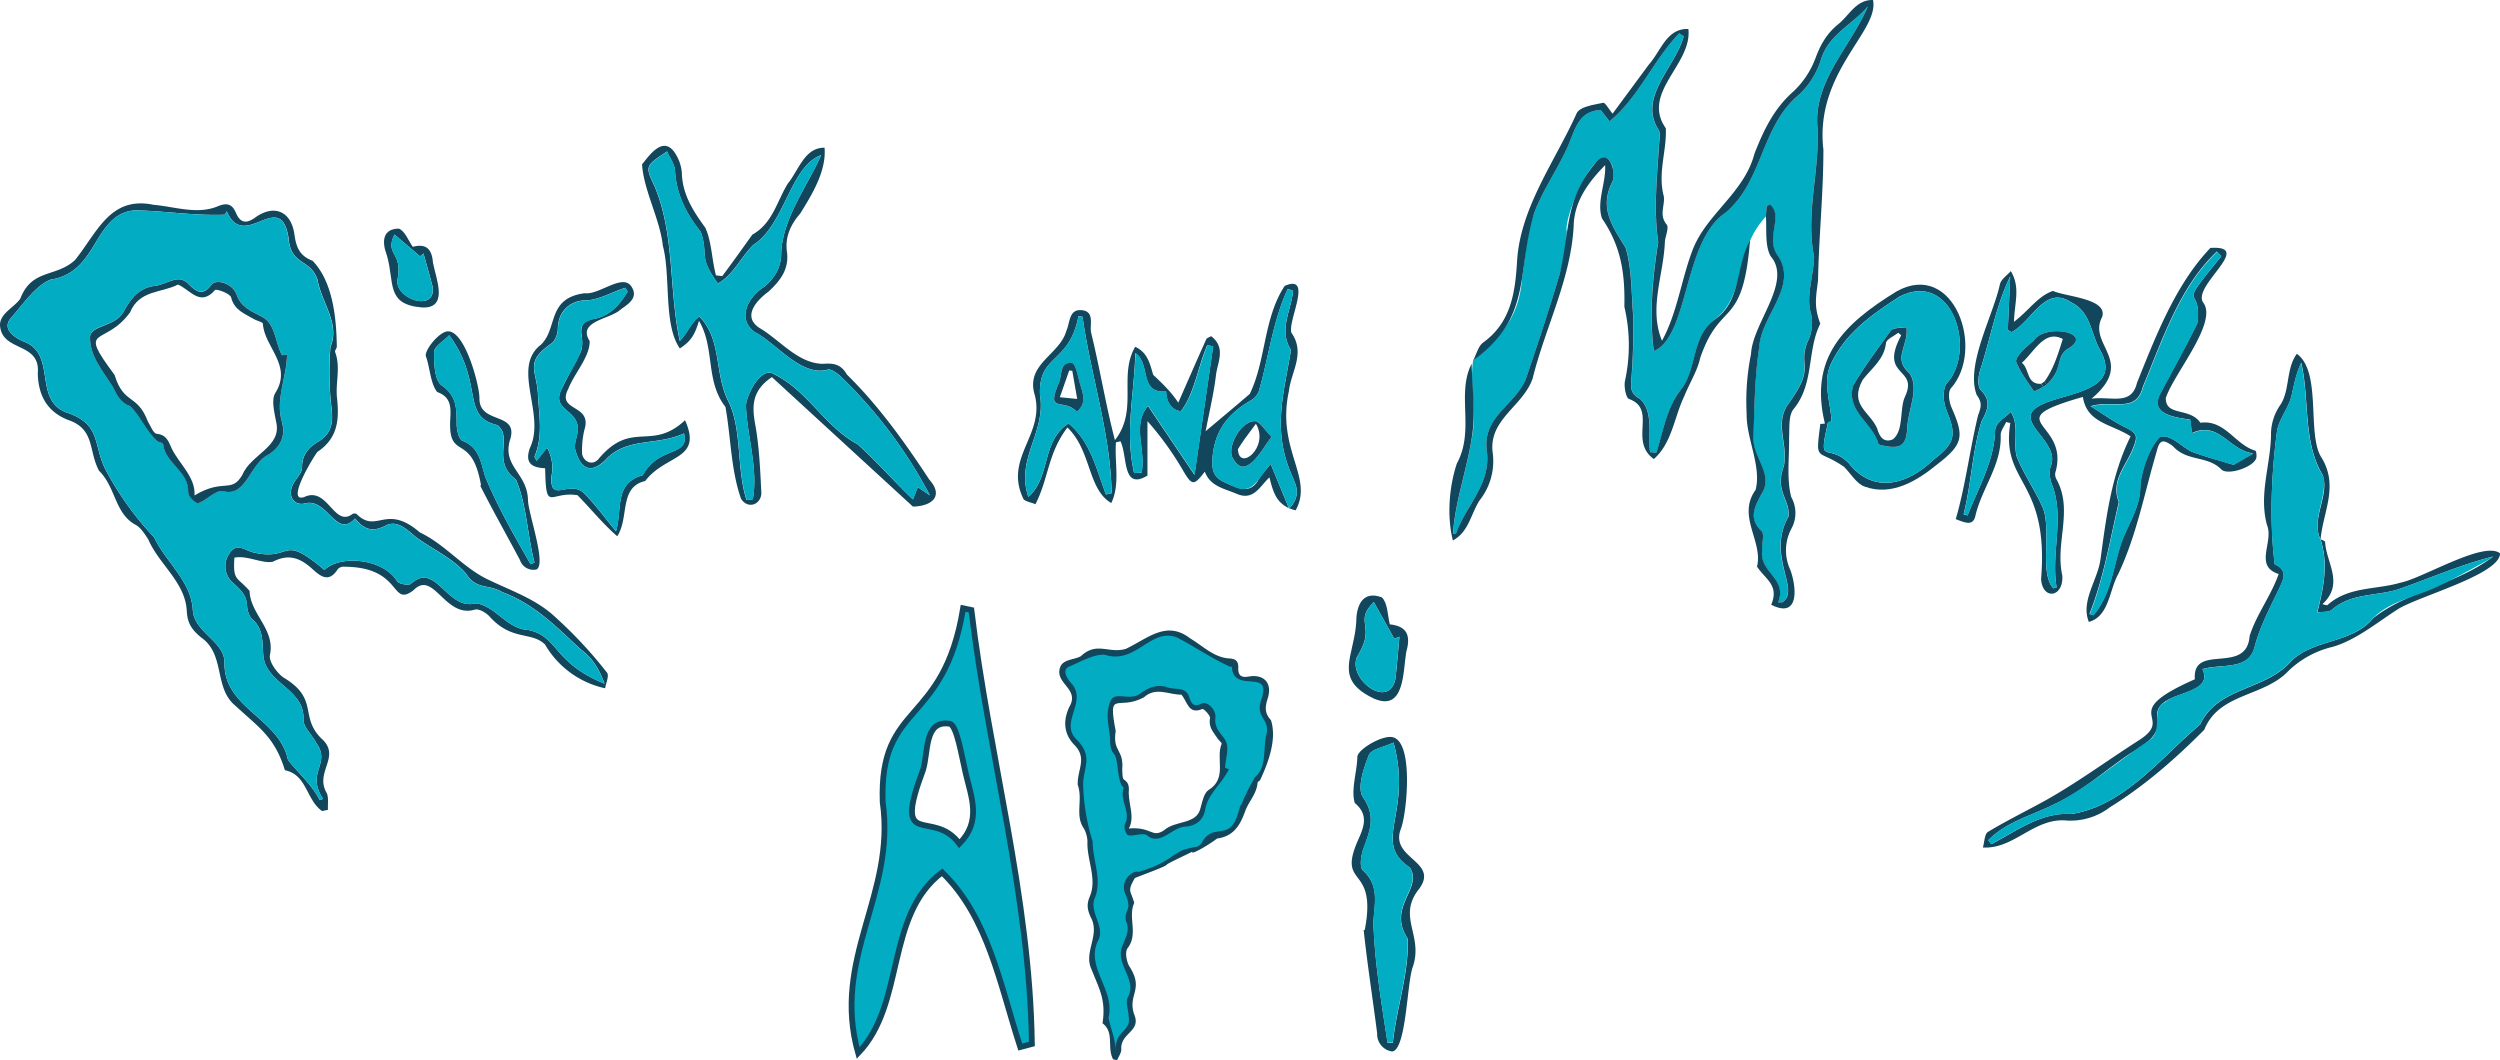 <svg id="Capa_1" data-name="Capa 1" xmlns="http://www.w3.org/2000/svg" viewBox="0 0 860.15 364.78"><defs><style>.cls-1,.cls-3,.cls-4{fill:#02adc4;}.cls-2{fill:#12465c;}.cls-3,.cls-4{stroke:#12465c;stroke-miterlimit:10;}.cls-3{stroke-width:0.75px;}.cls-4{stroke-width:2px;}</style></defs><path class="cls-1" d="M607.59,74.48c-11,11.7-6.54,26.78-17.62,35.51-7.86,5.48-6,16.56-11.34,23.72-5.24,6.54-6.22,14.34-8.7,22l-2.18-.17c-.68-5.78,1.25-14.16-3.52-18.35-3.53-1.88-3.14-4.21-2.86-7.46a211.8,211.8,0,0,0,.56-21.23c-.64-7.6-.39-16.16-2.63-23.36C555,78.25,550.24,71.76,554.59,63c.81-1.61.51-4,.18-5.89-4.48-11.66-17,17.55-15.69,22.52a54.8,54.8,0,0,1-2.39,14.54c-3.64,12.23-7.65,24.36-11.76,36.44-4.2,9.34-15.29,13-13.27,25.21,1.08,11.09-7.4,18.37-10.67,27.71,0,.11-.58.05-1.06.07.71-10.83,4.73-21.82,6.43-32.73,1.94-8.82-.83-18.21.48-26.9,9.56-8.16,15.95-15.11,16.79-28.07,1.22-7.48,1.53-15.31,4.09-22.32,3-8.35,8.53-15.78,12-24,2.39-5.64,3.78-11.41,11-11.74l3,3.86c10-8,15-20.95,24-30.24l1.55,1c-2.75,10.55-15.81,20.85-8.75,32,.94,1.25.36,3.74.25,5.64-.71,11.14-1.88,22.17-.26,33.17-2,12.25-3.11,25.19-1.53,37.52,12.14-5.08,10.12-38.1,24.68-47.62,12.93-10.92,12.12-29.6,25.16-40.48a27.43,27.43,0,0,0,7.6-11.84c2.57-9,11-12.33,16.26-18.7-5.89,14.05-19,25.83-17.31,42,.72,14.85-4.24,29.37-1.2,44.15-.09,6-2.62,12.85-1.31,18.66a14.37,14.37,0,0,1-1.07,10.85c-3.32,8.58,3,8-6.55,21.25-5,6.76.2,14.31-1.59,21.53-3.09,8.52,2.13,11.11,1.7,17.14-7.89,13.79,4.39,24.91-2.2,29.57h-1.42c3.28-8.4-6.45-10.08-5.49-17.87-.19-2.26.91-5.56-.22-6.63-4.7-4.43-2.21-8.51-.13-12.59,4.55-6.78-2.73-12.45-2.64-19.29.32-10.54.45-21.18,2-31.58.58-10.64,13.61-20.92,6.29-31.45-4.41-6.29,2.28-13.34-2.69-17.58l-1.14.81Z" transform="translate(0 0)"/><path class="cls-2" d="M110.82,279.06c-5.56-3.93-5.12-12.47-12.8-14.06-3.49-11.36-8.73-14.52-16.9-22.07-7.74-6.22-3.41-17.71-12-23.67-3-2.54-4.57-4.59-4.85-8.88-.4-10-9.5-16.06-13.27-24.82-1.22-1.84-2.53-4-4.35-5-7.2-3.88-6.77-12.9-12.6-18.62-3.68-7-1.33-14.38-10.72-17.49-7.28-2.91-10.15-8.58-10.33-16,1-11-12.53-7.17-13-16.67,0-4,5.13-6.17,7-9.06,4-10.35,12.25-7.17,18.82-13.26,7.75-9.64,12.06-22.09,27-19,7.24.63,15,3.43,22,.56,3.08-1.31,5-1,6.36,2.21s3.32,4,6.57,1.65c6.51-4.72,12.43-2.26,13.55,5.76.6,4.33,1.73,7.38,6.24,9.07,7,7.21,8.22,19.72,8.35,29.54,0,.61-.78,1.38-.6,1.84,2,5.24.1,10.64.66,15.72.85,7.82.2,14-6.72,18.66-1.25,1.47-11.09,17.63-4.6,15.56,8.11-3.91,10.26,10.59,16.65,5.81a1.47,1.47,0,0,1,1.41,0c7,7,10-3.8,21.77,6.35,8.92,4.22,15,12.37,24,16.47,7.87,3.76,16.35,6.67,22.77,12.82a148.33,148.33,0,0,1,17.65,19c.76,1.09-.4,3.52-.68,5.33a31.66,31.66,0,0,1-20.69-15.08c-4.79-4.62-11.47-1-19.3-9.86-1.22-1.17-3.34-2.43-4.76-2.15-10.39,3.23-14.23-13.83-21.17-6.64-8.06,6.1-3.62-8-23.78-8.09a2.78,2.78,0,0,0-2.27.81c-3.08,4.9-6,2.47-8.85-.12-4-3.62-8-5.28-13.47-2.42-3.51.81-9-2.31-13.26-1.38-.54,8.13.89,6.43,5.23,11.45.2,8,8.86,13.13,7,22-.47,2.24,2.33,6.15,4.67,7.79,12.32,7.35,5.36,13.32,13,20.94,7.08,6.22-2.5,11.53,1.9,18.85.67,1.69.29,3.8.38,5.72ZM78,72.64c-.2.41-.4.82-.61,1.23-10.29.44-20.6-1.3-30.81-1.5C39,72.78,35.64,79,32.14,84.74S24.85,95.06,17.44,96.2c-5.25,2-9.91,9-13.8,13.37-3,3.64,1.26,6.47,4.14,7.8,12.45,4.23,2.85,21,16.13,24.9,10.72,4.08,8.18,10.6,12.24,19A106.88,106.88,0,0,0,53,184.85c4.12,8.6,12.68,15,13.33,24.91.36,7.73,10.57,10.7,10.91,17.87-.56,16.1,18.76,19.2,21.84,33.8,3.41,4.47,8.35,8.59,10.91,13.87l1.16-.44c-6.06-9.16,2.92-12-2.34-19.25-1.42-2.74-4.4-5.34-4.41-8,.56-10.46-12.64-12.24-13.76-21.73-.48-4.86.2-9.62-4.19-13.14-3.17-4.81,1-6-6.34-12.22a7.63,7.63,0,0,1-1.19-10.08c2.53-4,5.48-.95,8.38-.34,13.49,3.12,9.1-6.89,24.31,6,5.94-5.6,20.64-3.54,25,3.87.63,1,4.1,1.56,4.78.87,8.64-7.87,12.31,9.36,22.3,6.74,6.61.72,10.75,8.89,18.09,9.17C192.28,219,190.19,228,208,235.23c-2-5.42-4.3-9-8.29-11.89-8.17-7.63-16-15.6-26.77-19.56-5.07-3-8.92-.69-12.61-6.45-4.63-5.35-11.52-8.35-17.16-12.5-3.16-2.6-6.47-6.07-10.48-4-4.52,2.37-7.42,1.38-10.53-2.43-6.72,7.25-9.45-7.61-17.59-5.11-3.92.65-5.64-3.25-3.63-6.86,1-1.87,3-3.74,3-5.58-.08-4.37,2.34-7,5.44-8.82,5.73-3.34,5.17-8.3,4.47-13.53a111,111,0,0,1-.15-19.12c3.4-8-3.08-15.25-4.43-23.11-2.59-7.56-9.25-4.64-10-14.55C96.35,64.5,84,86.89,78,72.64Z" transform="translate(0 0)"/><path class="cls-2" d="M607.59,74.48l.18-3.41,1.14-.81c5,4.15-1.7,11.38,2.69,17.58,7.32,10.53-5.71,20.82-6.29,31.45-1.58,10.4-1.71,21-2,31.58-.09,6.83,7.19,12.51,2.64,19.29-2.08,4.08-4.57,8.16.13,12.59,1.13,1.07,0,4.37.22,6.63-1,7.78,8.77,9.47,5.49,17.87h1.42c6.54-4.29-5.63-16.07,2.2-29.57.43-6.07-4.79-8.57-1.7-17.14,1.79-7.22-3.37-14.76,1.59-21.53,9.61-13.27,3.22-12.64,6.55-21.25a14.42,14.42,0,0,0,1-10.78c-1.31-5.8,1.22-12.66,1.31-18.66-3-14.78,1.92-29.3,1.2-44.15-1.64-16.18,11.42-28,17.31-42-5.29,6.37-13.69,9.66-16.26,18.7a27.43,27.43,0,0,1-7.6,11.84c-13,10.89-12.19,29.56-25.12,40.48-14.61,9.61-12.5,42.48-24.68,47.62-1.58-12.33-.44-25.27,1.53-37.52-1.62-11-.45-22,.26-33.17.11-1.9.69-4.39-.25-5.64-7-11.19,6-21.46,8.75-32l-1.55-1c-9,9.29-14,22.21-24,30.24l-3-3.86c-7.27.33-8.66,6.1-11,11.74-3.49,8.24-9,15.67-12,24-6.07,20.77-.58,35.7-20.88,50.39,1.12-2.09,1.72-4.9,3.45-6.15,9.66-7,11-17.36,11.64-27.89,1.09-18.6,13.12-34.46,20.57-51.09,1.25-2.22,5.85-2.79,9-3.49.74-.17,2.05,2.26,3.3,3.74,4-5.42,8.24-11.15,12.47-16.89,4.19-4.7,6.14-12.55,13.61-12.24,1.37,12.21-16.37,21.86-7.77,34.16.39,7.54-2.84,15.34-.71,23.31.54,3.13-1.76,6.47,1,9.8.86,1-.36,3.78-.6,5.75-.39,11.56-5.65,23-1,34.24,5.27-9.68,6.57-20.78,10.44-31,4.7-12.6,17.85-19.77,21.39-33.43,3.15-8,6.63-15.35,13.27-21.24a30.21,30.21,0,0,0,7.76-11.71c1.71-4.56,3.83-8.29,7.58-11.36,4-3.16,6.3-8.65,12.16-8.5,2.24,10.81-20.19,24.87-17.07,51.51,0,15-1.57,30-1.85,45-.76,6.17-1.42,8.82.77,14.88-4.64,9.24-2,20.66-9.17,29.34-1.81,2.21-1.37,6.43-1.56,9.75.14,6.61-.93,14.29.76,20.56a11.21,11.21,0,0,1,0,10.94,15.84,15.84,0,0,0-.37,14c2.16,5.71,3.38,17.13-6.54,12.09,2.8-6.7-1.82-8.59-4.88-13.1,2.14-8.81-7-17.35-.49-26.42,2.11-8.1-3.25-17.76-3.08-26.16a82.38,82.38,0,0,1,1.51-20.61C603,111.06,616.77,97,609.24,88.2,607.17,84.64,607.87,78.73,607.59,74.48Z" transform="translate(0 0)"/><path class="cls-2" d="M690.23,145.21c-.66,1.51-1.92,3-1.87,4.51.33,10.32-6.54,18.32-8.72,27.82-.84,3.63-3.66,2.23-6.74,1.08,3.43-11.88,4.8-23.87,7.67-35.71.95-2.64,1.61-4.2-.45-7-4-10.24,5.73-27.4,8-38.26.56-1.69,2.45-2.94,3.73-4.39,3.32,5.75,1.34,10.3,1.07,17.47,5.47-4.2,8.18-8.81,13.42-10.64,4.26,2,19.06,2.6,16.91,9-5.11,9.69,11.85,15-3.63,28.07,7-.87,13.73,2.52,15.64-5.47,6.49-16.11,13.25-33.81,25.25-46.39,15.31-1-6.4,13-2.48,18.79,5.22,6.77-10.29,24.7-12.86,32.87-.09,6.4,8.24,3.09,11.9,8.5,8.42-1.22,12,7.64,18.89,9.58.34.1.57,1.87.3,2.67-1,3-9.54,5.91-11.91,3.89-4.76-5-11.82-2.61-16.75-8.12-3.55-2.57-4.61-2.13-5.61,2-4.18,14.13-6.8,28.54-13.17,42-3.13,5.59-3.13,14.59-10.13,16.5-2.88-7.15,3-14.3,4-21.49,2-14.59,3.69-28.93,10.37-42.36-6.63-4.33-15-4.49-16.43-13.56-30.35,8.67-4.1,8.1-9.49,26.09a3.47,3.47,0,0,0,.48,2.37c5.76,10.61-.61,21.72,1.94,33,.48,7.63-6.86,8.53-7.3,1.17,2.79-34.58-14-32.53-10.59-53.66Zm16.25,57.21,1.11-.32c-2-11.84,2.79-24-1.54-35.27a10.47,10.47,0,0,1-.59-6.23c4.13-9-14.82-16-2.77-21.52,8.42-4,27.5-4.61,20-18.38-3.45-6-3.18-13.35-10.19-16.73-9-6-13.5,6.86-20.44,10.33l-1.26-.82c.26-5.75.52-11.51.82-18.35-5,10.33-6.86,21.73-10.46,32.66-.56,2-.79,5.3.36,6.45,3.85,3.82,2.2,7,.25,10.74-3.21,10.26-3.52,21.49-6.18,32l1.38.37c3.63-9.43,9.21-18.76,9.46-29.33.32-2.89,3.58-4.35,5.4-6.33,3,4.73.78,10.55,2,15.31,2.4,6,6.14,11.36,8.81,17.22,3.49,7.41-1.18,22.84,3.84,28.2ZM764.24,88.21l-1.5-1.7C749.87,98.73,744,116.86,737.29,133c-2.41,9.39-10,4.37-18,6.75,4.29,2.66,7.75,5.2,11.55,7.08,4.68,2.31,4.82,3.09,2.81,7.91-2.39,5.72-7.5,10.86-4.66,18-3,12.79-5.17,26.08-10.09,38.49l1.3.44c5.76-6.71,6.73-15.47,9.16-23.51,2.17-7.16,7.22-13.23,7-21.37.59-5.18,3-12.76,6.79-16.55,3.75-.93,7.76,3.72,11,5.17,4.39,1.68,9,2.87,14.28,4.5L775.2,156c-8.37-1.06-11.68-11.32-21.06-7-.26-2-.45-3.31-.62-4.63-5-.75-13.72-1.72-10.5-8.6,4.36-8.14,8.84-16.23,12.94-24.51C757.91,97,748,108,764.24,88.21Z" transform="translate(0 0)"/><path class="cls-2" d="M798.38,185.49c.56.33,1.58.63,1.6,1,.34,7.1,6.74,14.34-.94,21.39.92.18,1.55.48,1.74.31,7.19-6.47,16.68-5.22,25.06-7.7,7.52-1.41,28.77-14.54,34.31-10.11.11,7.32-28.59,14.9-35.32,19.34-7,4.49-14.13,10.44-22.15,12.81a32.8,32.8,0,0,0-15.36,8.35c-8.41,8.93-23.88,7.53-28.91,20.2C748.53,261,738,270.28,726,277.7a22.33,22.33,0,0,1-14.77,4.63c-11.34-1.17-18.19,9.91-29,9.26.56-1.84.54-4.64,1.75-5.37,6.63-4,13.61-7.38,20.37-11.15,10.9-6.17,21-13.63,31.55-20.36,13-8.29-8-9,19.26-21C754.21,221,773,232.46,774,218.85c2.3-7.4,7.32-13.72,10-21.36-8.62-2.75-1.63-10.92-4-16.79-3-10.78,1.45-21.21,1.37-32a17.9,17.9,0,0,1,3.23-9.44c3.29-4.92,1.89-12.47,5.65-17.53,8.53,6.09,3.53,27.15,8.23,35.29,6.43,10,.77,19-.07,28.62-3.46-7.15,3.24-15.15.71-22.23-6.91-11.67-4.38-25.79-7.35-38.62-1.9,4.08-2.55,8-3.46,11.9-1.13,3.88-4.07,7.48-4.84,11.43-2,14.94-2.68,31.27-.82,46,4.64,2.15,3,5.23,1.56,8.31-3.18,6.64-6.73,13.29-8.56,20.44-2.25,7.92-11.38,5.38-17.88,7.35,4.77,10.19-18.25,6.74-15.34,17.47.66,6.05-5.76,9.23-10.21,12-8.32,5.69-15.9,12.63-25.11,16.87-7.82,4-16.73,6.07-23,12.52l1,1.35c8.93-4.59,16.93-11,27.63-10.38,18.19-2.81,31-19.64,44.23-30.77,6.21-13.21,22.51-11.49,31.52-22,7.76-7.46,20.92-5.9,28-14.58,12-9.4,28.92-11.74,41.33-21.23-11.24,2.8-21.83,7.54-32.73,11.31-7.56,2.38-16.16,1.22-22.79,7-1.09,1-3.3.63-5,.89C799.48,202.17,801.19,194.06,798.38,185.49Z" transform="translate(0 0)"/><path class="cls-2" d="M405.4,138.54c3.13-7.12,6.33-14.47,9.61-21.79.22-.48,1-.69,1.7-1.09,5.21,4,2.18,9,1.66,13.4-.77,6.46-2.33,12.83-3.56,19.3,5.29-4.45,10.27-8.61,15.19-12.83,5.61-11.55,4.69-26.06,12-37.15,10-4.38.84,12.4,2.35,16.14,4.88,7-.14,13.39-.88,20-4.41,20.2,8.68,29.74,2.3,41.07-6.16-1.55-7.56-5.39-9-11.34-3.26,3-5.43,8.18-11.24,5.67-4.19-1.81-9.08-2.49-11-7.64-3.81,5-4.43,4.78-7.48-.38a106.2,106.2,0,0,0-12.26-17v18.73c-8.82,5.3-6.74-6.74-9.29-11.8l-1.55.37c-.52,7,1.51,14.43-1.61,20.88-8.2-4.78-6.71-17.91-15.09-26-6.84,9.09-6.39,17.42-11,26.41-1.46-.66-3.91-1-4.21-2-6.79-14.33,8.14-22.21,3.73-36.48-2.36-10,8.86-13.06,11.12-21.19,1.3-2.81.82-7.58,5.36-7.09s2.55,5.09,3.18,7.81c3,12.19,5,24.75,8.17,36.88a18.69,18.69,0,0,0,2.36-3.84c4.29-9.39-.55-19.53,4.63-28.27,4.21,2,5,5.61,6.17,9.64C399.88,131.92,402.92,134.76,405.4,138.54Zm39.51-38.47-1.83-.67c-5.14,11-6.53,23.33-9.89,35a6.19,6.19,0,0,1-2.73,3.33c-8.19,4.68-13,11-13.34,21-.21,5.48,2.64,6.54,6.1,8.05,3.64,1.6,7.25,2.88,9.85-1.84.94-1.71,2.39-3.14,4.11-5.34l6.34,15.4c4.5-4.74,2.23-8.31,1-11.37-6.94-15.69-2.81-28-.34-43.24-4.34-6.7,0-13.39.73-20.3ZM372.46,109l-1.39-.25c-3.2,16.69-13.83,12.91-13.26,27.11,2.2,12.94-8.46,21.85-4,35.11,7.82-6.91,4.41-19.23,13.84-25.29,7.59,6.28,9.49,15.59,12.88,24.45l1.94-.44C382.09,149,375.32,129.4,372.46,109Zm17.75,53.77,2.53-.1c1.64-7.92-3.47-16.32,2.23-23l16,23.71c2.17-15,4.29-29.58,6.41-44.21l-2-.41c-3.17,7.09-4.44,16.83-9.13,22.76-3.51-.56-4.88-3.29-5.06-6.79-9.5.68-5.15-9.58-10.58-13.25-.36,14.46-3.64,27.13-.4,41.31Z" transform="translate(0 0)"/><path class="cls-2" d="M248.49,95c3.51-4.65,7-9.61,10.37-14.28,7-3.89,8.44-11.52,12.21-17.58,3.75-4.56,5.72-12.41,12.63-12.32.67,8-4.26,16-8.34,22.61-3.38,3.86-5.29,8.16-4.61,13.15.84,6.14-2.38,10.07-6.37,13.79-4.13,3-9.06,8.51-3.13,12.43,7.08,4.13,13.2,12.22,21.83,12.38,3.57-.26,6.22,0,8.31,3.69,10.91,10.72,19.89,23.26,28.34,36.14,5,5.58,1.11,9.12-5.63,9.29l-48.52-44.55c-7,4.7-6.87,10.06-5.72,16.41,1.4,7.75,1.7,15.73,2.1,23.63-.3,4-4.73,5.42-7,1.82-3.53-10-3.47-21.17-5.37-31.61-7-8.95-3.52-20.24-9.11-29.61-1.41,4.8-2.74,7-6.57,9.5-5.75-8.19-3.06-25-5.86-35.34-1-9.2-6.6-19.08-7.15-28,2.59-3.2,7.1-9.73,11.09-4.26a14.54,14.54,0,0,1,2.6,7c.14,7.55,3.88,13.29,8.09,19.07,2.2,4.8,2.23,11.14,3.66,16.38Zm8.43,77,2.08-.22c1.93-10.26-1.95-21.57-2.36-32.15.06-3.36,5.19-14.08,9.85-10.8,11.64,5.87,17.22,17.9,28.52,24,6.59,5.91,12.61,12.84,19.1,19,.5-1.27,1-2.56,1.67-4.22l4.16,2.82a160.19,160.19,0,0,0-30.79-41c-1.21-1.11-3.33-2.63-4.42-2.24-9.06,2.48-17.54-9.07-25.17-13-6.3-4.74-1.92-12.31,3.54-15.63,3.63-3.2,5.8-6.73,5.68-12,.82-12,8.94-22.43,13.75-33.19C271.9,57.17,270,77.27,259.3,84.17,255,88.25,252.49,94.41,247,97.56c-7-9.75-3.06-9.33-5.9-17.79-5-6.2-8.4-12.86-8.86-21-.13-2.23-1.76-4.39-2.74-6.67-7.67,5.09-7.56,5-4.19,12.23,6.88,16.62,4.77,35.52,8.57,53,2.87-3.08,3.59-5.89,6.7-8.45,8,8.05,5,19.86,10.27,29.71,4.48,9.84,2.54,22.8,6,33.46Z" transform="translate(0 0)"/><path class="cls-2" d="M506.34,125.13c.18,8.55,1.47,17.25,0,25.73-1.7,10.9-5.72,21.9-6.43,32.73a3.45,3.45,0,0,0,1.06-.07c3.27-9.34,11.75-16.62,10.67-27.71-2-12.3,9.06-15.84,13.27-25.21,4.11-12.08,8.12-24.21,11.76-36.44,3.59-15.32,1.56-25.83,12.88-38.78,4.57-4.31,6.7,4.56,5,7.61-4.35,8.78.45,15.27,4.71,22.16,2.24,7.21,2,15.76,2.63,23.36a211.8,211.8,0,0,1-.56,21.23c-.28,3.25-.67,5.58,2.86,7.46,4.78,4.2,2.83,12.55,3.52,18.35l2.18.17c2.48-7.67,3.45-15.47,8.7-22,5.31-7.16,3.48-18.24,11.34-23.72,9.29-6.41,7.12-18.24,12.19-27.31C599.62,113.6,592,102.75,585,123.07c-1,4.56-3.7,8.74-5.47,13.16-3.51,7.24-4.23,16.2-10.51,21.71-8.73-6.25,1.27-17.11-8.56-20.67-1-.32-1.79-4.23-1.37-6.22a57.41,57.41,0,0,0-.21-25.49c.24-11.54-1.09-20.72-7.7-30.42-1.94-5.75,1.44-12.2,1.08-18.31-5.85,5.91-10.64,12.57-10.82,20.83-.93,18.28-9.75,34.92-14.12,52.56-3.41,9.83-15.59,14.17-13.67,26.1a21.74,21.74,0,0,1-4.61,15.87c-3,4.7-3.68,10.8-9.16,13.77-2.13-8.37-1.25-18.76,1.38-26.52C507.5,148,501,135.49,506.34,125.13Z" transform="translate(0 0)"/><path class="cls-2" d="M235.69,144.58c6.18,13.79-6.7,11.62-13.7,20.92-9.08,2.08-5.42,12.56-9.62,19-5-4.31-9.08-9.46-13.68-14.12-9.61-1.5-10.8,6.38-11.13-9.28-5.17-.22-6.88-2.19-5.26-6.92,5.64-11.66-6.58-27.61,3.83-35.6,5.87-5.66,1.94-15.93,15-17.7,5,.73,13.21-7.08,16.19-2.18,2.44,3.82-1.31,6-3.86,7.84-3.38,3.25-15,3.92-10.58,10.78.15,5.4-5.4,11.32-7.36,16.48-4.19,8,8.47,5.06,5.53,14.15a30.2,30.2,0,0,0-.76,8.32c.6,2.75,3.81,4.18,5.9,1.33C217.54,144.42,224.14,155.4,235.69,144.58Zm-19.76-44.24L215.18,99c-4.23,1.33-8.64,3.93-13,4.33-6-.19-10.18,3.76-10.27,9.81,0,1.74-.9,4.19-2.21,5.06-9.68,6.64-4.74,9.3-4.61,18.24.48,6.89,1.64,13.81-1.15,20.53-.13.3.34.85.67,1.61,1.09-1.37,2-2.55,3.6-4.54a14.06,14.06,0,0,1,1.5,9.84c-.59,9.87,6.57.48,11.62,6.24,3.66,3.69,6.74,8,10.6,12.67,2.26-7.64-.74-16.56,9.21-19.29,5.35-10.12,16.26-6.29,14.2-14.38-9.73,4.44-19.81,1.13-27.2,9.28-5.44,5.22-8.66,2.12-10.25-3.75-.5-2.26,1-4.9.9-7.33-.16-6.52-9.36-6.32-5.47-13.6,1.79-3.92,4.07-7.62,5.92-11.53,3.39-5.42-3.23-11.12,5.71-12.59,5.38-1.25,8.39-5.07,11-9.29Z" transform="translate(0 0)"/><path class="cls-2" d="M627.88,145.75c-5.57-22.68,6.57-34.37,24.65-45.49,19.74-11,30.74,20,18.61,33.44-1,1.35-.55,4.58.29,6.48,4.44,10,4.08,12.63-4.79,19.5-7,5.75-15.77,11.11-25,7.77-2.84-.92-4.82-4.48-7.2-6.85-9.31-6.45-9.87-1.07-8.15-14.73Zm2.31-.7-1.23.16c-3.6,15.64-.32,6.88,7,14,8.55,11,20.43,7.54,29.36-1.11,7.46-5.62,7.87-8.58,4.35-17-1.11-2.66-1.44-7.21.09-9.12,10.51-11.6,1.86-39.24-16.24-29.91-9.51,6.13-18.6,12.52-23.57,23.11C627,131.36,629.85,138.53,630.19,145.05Z" transform="translate(0 0)"/><path class="cls-2" d="M165.5,167c-3.18-18.52-11.22-8.14-10.61-22.34.24-4.15.56-8-4.48-9.78-2.36-3-2.49-8.57-3.88-12.29-.53-1.87,3.63-7.26,6.59-8.38,6.32-2.5,11.86,18.07,11.84,22.8-.13,9,13.1,4.68,10.7,13.75-3.27,9.77,5.79,11.72,6,21.31.11,4.74,6.5,22.24,2.89,23.87a4.86,4.86,0,0,1-5.64-3.23c-4.53-8.55-9.33-17-13.69-25.62Zm-10.94-51.64c-2,2.07-5.14,3.85-5.18,5.69-.08,4,.13,9.83,2.58,11.54,5.4,3.75,5.09,8.26,5.17,13.42,0,2,.73,5.15,2,5.64,5.92,2.32,6.31,7.64,7.85,12.45,4.28,10.4,10,20.25,15.55,30l1.38-.54c-2.44-9.12-2.68-20.21-6.43-28.62-8.53-6.23-.85-14.56-6.35-18.67-12.75-3-4.44-14.27-16.57-30.94Z" transform="translate(0 0)"/><path class="cls-2" d="M142,84.91c4.89-1.28,6.63,1,7,5.62,1,5.33,5.52,15.74-3.82,15.25-12.66-1-9.29-8.78-12.13-18.12-1.78-4.64-1.32-9,4.22-9C139.35,79.57,140.45,82.63,142,84.91Zm3.72,2.29-1.18,1-8.84-7.52c-3.37,7.16,2.81,5.84,1.15,15.08-1.74,7,13.39,12.06,12,2.85-1-3.82-2.08-7.63-3.15-11.41Z" transform="translate(0 0)"/><path class="cls-1" d="M78,72.64c6,14.26,18.36-8.15,21.2,9.08.83,10,7.43,7,10,14.55,1.35,7.86,7.83,15.07,4.43,23.11a111.34,111.34,0,0,0,.18,19.15c.7,5.23,1.26,10.19-4.47,13.53-3.1,1.81-5.52,4.45-5.44,8.82,0,1.84-2,3.71-3,5.58-2,3.61-.29,7.51,3.63,6.86,8.15-2.49,10.86,12.35,17.59,5.11,3.11,3.81,6,4.8,10.53,2.43,4-2.1,7.32,1.37,10.48,4,5.64,4.12,12.51,7.16,17.18,12.5,3.71,5.76,7.53,3.46,12.61,6.45,10.81,4,18.61,11.94,26.77,19.56,4,2.9,6.3,6.47,8.29,11.89-17.73-7.26-15.7-16.26-26.19-18.51-7.34-.28-11.48-8.45-18.09-9.16-10,2.61-13.64-14.62-22.3-6.75-.68.69-4.15.11-4.78-.87-4.36-7.39-19.07-9.48-25-3.87-15.24-12.94-10.79-2.92-24.31-6-2.9-.61-5.85-3.63-8.38.34a7.63,7.63,0,0,0,1.19,10.08c7.42,6.32,3.15,7.34,6.34,12.22,4.39,3.52,3.71,8.28,4.19,13.14,1.13,9.49,14.31,11.26,13.76,21.73,0,2.66,3,5.26,4.41,8,5.27,7.32-3.73,10,2.34,19.25l-1.16.44c-2.56-5.29-7.5-9.39-10.91-13.87-3.07-14.6-22.4-17.7-21.84-33.8-.35-7.19-10.55-10.14-10.91-17.87-.66-9.92-9.21-16.31-13.33-24.9a107.46,107.46,0,0,1-16.83-23.59c-4.08-8.38-1.46-14.82-12.24-19-13.28-3.93-3.67-20.66-16.13-24.9-2.87-1.32-7.18-4.18-4.14-7.8,3.87-4.42,8.55-11.37,13.8-13.37,7.41-1.14,11.3-5.86,14.7-11.46,3.5-5.76,6.82-12,14.42-12.37,10.21.2,20.52,1.94,30.81,1.5Q77.68,73.26,78,72.64ZM98.76,122l-1.75.17c-2.34-4.38-2.21-11-7.1-13.35-3.48-1.82-7-3.12-8.54-7.6-1.26-3.65-6.93-5.47-8.6-3.26-2.94,3.9-5.28,2.3-7.68,0-3.53-4.12-7.34-.22-11.44.32-5.17.59-8.09,3.67-10.59,8C40.34,112.72,31.17,111.4,31,116c-.11,6.61,4.51,11.76,7.82,17,1.43,2.87,2.48,5.4,6,6.71,3.25,2.9,5.61,8.84,9.32,12,.48.53,2,.64,2,1,.62,6.67,8.89,9.32,8.63,16.57,0,1.3,1.79,3.28,3.19,3.81,2.15-.17,6.33-4.8,8.86-4.15,8,2.29,9.29-9.81,15.63-12.59,4.34-2.84,5.75-6.45,4.65-11C94.58,137.51,98.69,130,98.76,122Z" transform="translate(0 0)"/><path class="cls-1" d="M706.48,202.42c-5-5.28-.36-20.85-3.81-28.22-2.67-5.86-6.41-11.26-8.81-17.22-1.21-4.75,1-10.58-2-15.31-1.81,2-5.08,3.44-5.4,6.33-.26,10.59-5.83,19.89-9.46,29.33l-1.38-.37c2.66-10.49,3-21.72,6.18-32,2-3.77,3.6-6.92-.25-10.74-1.15-1.15-.92-4.42-.36-6.45,3.61-10.93,5.43-22.32,10.46-32.66-.3,6.84-.56,12.6-.82,18.35l1.26.82C699,110.8,703.57,98,712.53,104c7,3.39,6.74,10.72,10.19,16.74,7.45,13.77-11.62,14.42-20,18.37-12,5.5,6.9,12.49,2.77,21.52a10.47,10.47,0,0,0,.59,6.23c4.33,11.22-.43,23.44,1.54,35.27ZM703,133.08c7.25-4.82,3.69-10.76,9.21-13.54,7.84-5.3-9-8.22-12.47-2.31-2,1.53-6.23,5.19-6.08,7.17,1.44,3.67,3.91,7,6.17,10.27A24.07,24.07,0,0,0,703,133.08Z" transform="translate(0 0)"/><path class="cls-1" d="M764.24,88.21C748,108,757.93,97,756.07,111.33c-4.1,8.28-8.58,16.37-12.94,24.51-3.22,6.88,5.53,7.85,10.5,8.6.17,1.32.36,2.68.62,4.63,9.38-4.34,12.69,5.92,21.06,7L768.54,160c-5.31-1.63-9.89-2.82-14.28-4.5-3.26-1.45-7.29-6.11-11-5.17-3.78,3.79-6.2,11.37-6.79,16.55.17,8.14-4.88,14.21-7,21.37-2.43,8-3.4,16.8-9.16,23.51l-1.3-.44c4.92-12.41,7-25.7,10.08-38.49-2.83-7.17,2.28-12.31,4.67-18,2-4.82,1.87-5.6-2.81-7.91-3.8-1.88-7.26-4.42-11.55-7.08,8-2.39,15.54,2.65,18-6.75,6.65-16.16,12.58-34.29,25.45-46.51Z" transform="translate(0 0)"/><path class="cls-1" d="M857.29,192c-5.83,3.12-11.55,6.49-17.54,9.29-7.66,3.94-17,5.12-23.32,11.41-7,8.68-20.21,7.12-28,14.58-9,10.47-25.3,8.75-31.52,22-13.2,11.13-26,28-44.23,30.77-10.7-.58-18.71,5.79-27.63,10.38l-1-1.35c6.28-6.45,15.19-8.54,23-12.52,11.73-5.93,21.92-14.92,32.8-22.14,4.56-3.56-.07-10.52,5.08-12.84,4-3.63,16.65-4,12.78-11.34,6.49-1.94,15.63.55,17.88-7.35,1.83-7.15,5.38-13.8,8.56-20.44,1.42-3.08,3.08-6.16-1.56-8.31-1.86-14.73-1.13-31,.82-46,.77-4,3.71-7.55,4.84-11.43.91-3.88,1.56-7.82,3.46-11.9,3,12.83.44,27,7.34,38.62.83,1.09.71,3.18.48,4.72-.53,5.89-3.73,11.74-1.18,17.51v-.11c2.81,8.57,1.1,16.68-1.14,25.14,1.69-.26,3.9.06,5-.89,6.63-5.77,15.23-4.61,22.79-7,10.67-3.7,21-8.29,32-11.14Z" transform="translate(0 0)"/><path class="cls-1" d="M857,191.61l.71-.17-.46.53Z" transform="translate(0 0)"/><path class="cls-1" d="M444.91,100.07c-.76,6.91-5.07,13.6-.74,20.3-2.47,15.26-6.59,27.59.35,43.24,1.23,3.06,3.5,6.63-1,11.37l-6.34-15.36c-4.74,5.56-6.27,11.48-14,7.18-3.46-1.51-6.31-2.57-6.1-8.05.38-10.09,5.15-16.36,13.34-21a6.19,6.19,0,0,0,2.73-3.33c3.36-11.65,4.75-23.94,9.89-35Zm-7.46,50.21c-2.46-2.45-4-5.36-5.68-5.4-4.37-.11-9.12,7.67-8,12C428.21,166.22,433.77,155.27,437.45,150.28Z" transform="translate(0 0)"/><path class="cls-1" d="M372.46,109c2.86,20.4,9.63,39.94,10,60.69l-1.94.44c-3.39-8.86-5.29-18.17-12.88-24.45-9.44,6.07-6,18.37-13.84,25.29-4.42-13.27,6.24-22.16,4-35.11-.59-14.16,10.08-10.48,13.26-27.11Zm-2,32.68c3.69-3.13,2-6.53,1.07-9.74-.7-2.52-1.49-6.89-2.68-7-4.22-.54-3.47,4-4.38,6.46-5,11.45,1.58,5.24,6,10.3Z" transform="translate(0 0)"/><path class="cls-1" d="M390.21,162.77c-3.24-14.18,0-26.85.48-41.32,5.43,3.67,1.08,13.93,10.58,13.25.18,3.5,1.55,6.23,5.06,6.78,4.69-5.92,6-15.65,9.13-22.75l2,.41c-2.12,14.63-4.24,29.26-6.41,44.21l-16-23.71c-5.7,6.71-.59,15.12-2.23,23Z" transform="translate(0 0)"/><path class="cls-1" d="M256.92,172.05c-3.5-10.66-1.56-23.63-6-33.46-5.3-9.85-2.33-21.66-10.28-29.71-3.11,2.56-3.82,5.37-6.7,8.45-3.8-17.43-1.69-36.33-8.57-53-3.37-7.2-3.48-7.14,4.19-12.23,1,2.28,2.61,4.44,2.74,6.67.46,8.14,3.9,14.8,8.86,21,2.84,8.42-1.12,8.06,5.9,17.79,5.46-3.15,8-9.31,12.27-13.39,10.71-6.93,12.57-27,23.23-30.82-4.81,10.75-12.93,21.21-13.75,33.19.12,5.32-2.05,8.85-5.68,12-5.45,3.32-9.86,10.88-3.54,15.62,7.63,4,16.11,15.54,25.17,13.06,1.09-.39,3.21,1.13,4.42,2.24a160,160,0,0,1,30.79,41l-4.16-2.82c-.65,1.66-1.17,3-1.67,4.22-6.49-6.21-12.51-13.14-19.1-19.05-11.3-6.12-16.89-18.16-28.52-24-4.66-3.29-9.79,7.44-9.85,10.8.41,10.58,4.3,21.89,2.36,32.15Z" transform="translate(0 0)"/><path class="cls-1" d="M216,100.34c-2.6,4.22-5.61,8-11,9.29-5.06,1.19-5.88,2.86-4.55,7.59,0,5.88-5.09,11.1-7.08,16.54-3.89,7.27,5.31,7.06,5.47,13.59.13,2.43-1.4,5.07-.9,7.33,1.59,5.84,4.8,9,10.25,3.75,7.39-8.15,17.47-4.84,27.2-9.28,2.08,8.07-8.83,4.25-14.2,14.38-10,2.73-6.94,11.65-9.21,19.29-3.86-4.71-6.94-9-10.6-12.67-5-5.77-12.21,3.64-11.62-6.24a14.06,14.06,0,0,0-1.5-9.84c-1.57,2-2.51,3.17-3.6,4.54-.33-.76-.8-1.31-.67-1.61,2.79-6.72,1.63-13.64,1.15-20.53-.13-8.94-5.06-11.6,4.61-18.24,1.31-.87,2.18-3.32,2.21-5.06.09-6,4.31-10,10.27-9.82,4.34-.39,8.75-3,13-4.32Z" transform="translate(0 0)"/><path class="cls-1" d="M630.19,145.05c-.35-6.52-3.24-13.7-.21-19.88,5-10.59,14.06-17,23.58-23.1,18.09-9.34,26.74,18.3,16.23,29.9-1.53,1.91-1.2,6.46-.09,9.12,3.52,8.44,3.11,11.4-4.35,17-8.93,8.63-20.81,12.12-29.36,1.11-7.36-7.1-10.64,1.56-7-14Zm17.86,8.3c6.18,1.29,7.86-.37,8.21-6.28.13-5.78,4.22-13.31.88-18.55-6.29-5.37-.27-9.46-1.16-16-1.84.36-4.54.06-5.39,1.18-4.48,6.17-9.25,12.47-13,19-2.4,9,6.88,12.82,8.75,19.94C646.41,153.13,647.77,153.26,648.05,153.35Z" transform="translate(0 0)"/><path class="cls-1" d="M154.56,115.31c12.12,16.62,3.82,28,16.54,30.95,5.49,4.06-2.16,12.49,6.35,18.67,3.75,8.41,4,19.49,6.43,28.62l-1.38.54c-5.51-9.79-11.27-19.65-15.55-30-1.54-4.82-1.93-10.14-7.85-12.46-1.24-.49-1.93-3.68-2-5.64-.08-5.16.23-9.67-5.17-13.42-2.45-1.71-2.66-7.58-2.58-11.54C149.42,119.16,152.57,117.38,154.56,115.31Z" transform="translate(0 0)"/><path class="cls-1" d="M145.69,87.2c1.05,3.8,2.14,7.59,3.13,11.41,1.36,9.21-13.78,4.19-12-2.85,1.67-9.2-4.52-7.92-1.15-15.08l8.88,7.52Z" transform="translate(0 0)"/><path class="cls-2" d="M98.76,122c-.1,8-4.18,15.52-1.69,23.4,1.1,4.56-.31,8.17-4.65,11-6.34,2.79-7.6,14.86-15.63,12.59-2.53-.66-6.71,4-8.86,4.15-1.4-.53-3.24-2.51-3.19-3.81.26-7.25-8-9.9-8.63-16.57,0-.4-1.51-.51-2-1-3.71-3.14-6.08-9.08-9.32-12-3.51-1.31-4.56-3.84-6-6.71-3.29-5.28-7.93-10.43-7.81-17,.12-4.5,9.45-3.32,12.07-9.74,2.5-4.36,5.42-7.44,10.59-8,4.1-.53,7.9-4.45,11.44-.32,2.4,2.35,4.74,4,7.68,0,1.67-2.21,7.34-.39,8.6,3.26,1.54,4.48,5.06,5.78,8.54,7.6,4.9,2.3,4.75,9,7.1,13.35ZM66.93,170.45c10-6,12.64-.57,16.41-7,3-7.24,13.73-9.68,11.68-18.25-.6-3.3-1.77-7.61-.29-10,6-9.57-3.83-15.78-4.28-23.83,0-.56-2-.94-3-1.53-3.17-1.91-6.82-3-7.94-7.54-.32-1.3-5-3-5.53-2.51-5.09,5.85-8.4,0-12.73-1.89-5.6,2.92-13.32,1.83-16.49,9.56-8.85,12.2-18.5,3.92-5.33,21.54,3.14,10.37,7.74,6.27,11.47,16.06.93,1.5,1.85,4.07,3,4.18,3.48.36,4.11,2.73,5.23,5.18,2.65,5.33,8.16,9.74,7.8,16Z" transform="translate(0 0)"/><path class="cls-2" d="M703,133.09a25.3,25.3,0,0,1-3.17,1.58c-2.26-3.31-4.73-6.6-6.17-10.27-.15-2,4.1-5.63,6.08-7.17,3.5-5.91,20.31-3,12.47,2.31-5.41,2.86-2,7.43-8.08,12.76l-.73-1c3.23-4.47,4.64-9.36,6.33-14.67-6.2-3.32-9.64,4.16-14.09,8.22,2.67,2,1.51,7.5,6.65,7.2Z" transform="translate(0 0)"/><path class="cls-2" d="M704.15,132.3l-1.13.78c-.24-.35-.47-.71-.71-1.07l1.11-.75Z" transform="translate(0 0)"/><path class="cls-2" d="M437.45,150.28c-3.69,5-9.24,15.94-13.66,6.61-1.14-4.34,3.61-12.12,8-12C433.41,144.92,435,147.83,437.45,150.28Zm-5.34-4.48c-2.58,3.55-4.57,6-6.19,8.74C426.24,162.49,436.89,153.82,432.11,145.8Z" transform="translate(0 0)"/><path class="cls-2" d="M370.48,141.68c-4.43-5.06-11,1.14-6-10.32.91-2.48.16-7,4.38-6.46,1.19.15,2,4.52,2.68,7C372.45,135.15,374.17,138.55,370.48,141.68Zm.14-4.42c-.62-3.57-1.16-6.63-1.69-9.68l-1.06-.11-3.22,9.2Z" transform="translate(0 0)"/><path class="cls-2" d="M648.05,153.35c-.28-.09-1.64-.22-1.75-.66-1.87-7.12-11.15-11-8.75-19.94,3.79-6.53,8.56-12.83,13-19,.85-1.12,3.55-.82,5.39-1.18.89,6.49-5.13,10.57,1.16,16,3.34,5.25-.75,12.76-.88,18.55C655.91,153,654.23,154.64,648.05,153.35Zm6.08-38-1-.87c-1.48,1.17-4.09,2.22-4.23,3.53-.62,5.68-4.92,8.66-8,12.64-4.79,8.6,2.33,10.9,4.92,16.67.87,3.2,2.45,5.1,5.43,3.85,3.87-3,2.25-10.55,4.16-14.65C660.32,126.14,646.25,130.09,654.13,115.35Z" transform="translate(0 0)"/><path class="cls-2" d="M384.43,151.24" transform="translate(0 0)"/><path class="cls-2" d="M384,150.25" transform="translate(0 0)"/><path class="cls-2" d="M391.93,169" transform="translate(0 0)"/><path class="cls-2" d="M389.77,300.81a5.19,5.19,0,0,0-2.26,6.52c2.65,6-.27,5.47.24,9.36,1.64,3.46-.19,6.17-1.34,9.28-2.14,6.14,5.41,11.15,2,17.39-.79,1.63.26,4.1.32,6.2,1,6-5.28,5.07-4.3,12.47l-.84-.07c0-4-1.79-8-2.55-11.73,2.46-9.85-8.44-17.49-3.31-27.17,1.92-4.48-3.44-9.34-1.36-14.18,2.55-6.26-.79-12.71-.75-19.2a72.84,72.84,0,0,1-3.29-19.43c0-6.32,3.5-9.55-1.85-15.24-7-6.35,3.9-13.73-2.46-20-1.37-1.67-3.15-4.67-.22-6,3.69-1.54,8.61-4.42,12.42-4.08,10.54,3.52,15.61-9.59,24.9-5.91,6.19,3.15,12,7.28,18.4,10.08l.75-.58c-.56,10.51,13.65.48,10.27,11.86-2.47,6.29,2.47,6.49,1.81,11.88-1.51,5.22.31,11.55-4.17,15.46a75.35,75.35,0,0,0-5.57,11.77c-1,3.47-2.23,5.12-3.57,6-2.06,1.29-3.16.28-6.73,2a13.22,13.22,0,0,0-4.39,3.2c-.82,1-.82,1.27-1.51,2.09-.85,1,.58.63,3.69-1.21a47.79,47.79,0,0,0,4.65-3.06c5.62-.8,7.86-4.38,9.66-9.41,1.17-3.27,4-6,4.27-9.81,0-.34.75-.57.92-1,2.83-6,5.79-14.08,3.67-20.55-2.26-2.38-2-4.58-1.12-7.41,1.7-5.24-1.19-8.5-6.58-7.55-2.69.48-3.63-.57-3.53-3s-1-3.14-3.23-3.25c-5.16-.34-9.05-4.34-13.3-6.88-8.21-6.35-14.55,0-22.15,3.59-5.84,1.76-10-2.64-15.46,2.51-2,1.21-5.77,1-7,3.46-2.56,5.94,6.85,7.6,3,14-2.12,4.63-2,9,1.55,12.89,4.82,4.7,1.18,8.51,1.35,13.89,1.87,5.23-1.08,10.62,2.17,15.14a10.12,10.12,0,0,1,1.18,4.34c-.29,6.47,3.47,12.9.74,19.13-1.1,2.7-.73,4.43.33,6.87,3.51,6.22-2.55,12,.33,18.06,2.76,7,5,10.54,3.78,18.53,4.22,3.26,1.42,8.35,3.65,12.41l1.36.31c.51-1.21,1.37-2.38,1.46-3.61-.51-5.79,6.93-6.19,4.45-12.1-2.43-6.94,3.6-8.52-1.75-16.69-.94-1.7-1.49-4.92-.54-6.15,3.8-4.9,0-10.62,2.28-15.57-1.16-4.36-2.54-3.75.21-8.56,4.38-1.78,10.4-3.85,11-4.61s12.66-6,12.45-6.6c-.33-1-14.29,4.43-15,5.24S391.27,299.83,389.77,300.81Z" transform="translate(0 0)"/><path class="cls-2" d="M403.42,294.84" transform="translate(0 0)"/><path class="cls-2" d="M415.69,296" transform="translate(0 0)"/><path class="cls-2" d="M469.55,320c4.41-22.81-9.42-14.32-2.51-30.47,2.09-4.69,4.14-9-.91-13.26-1.42-4.5.85-11,.87-15.9.21-2.4,7.37-6.81,11.29-6.82,8.39-.13,5.82,26.07,3.73,31.54-4.07,10.32,13.11,11.12,6.37,20.57-8,9.86,1.59,16.07-2.38,27.24-1.94,5.54-2.19,28.57-7.07,28.87a6,6,0,0,1-5.11-6.2c-1.51-11.87-3.38-23.7-4.65-35.59Zm9.9-64.49c-3.21,1.52-7.63,2.2-8.48,4.31-1.82,4.55-4.14,11.44-2,14.48,4.61,6.69,2.28,11.77.12,17.77-.82,2.28-1.4,6.28-.18,7.38,5.82,5.27,4,11.6,3.63,17.83.41,13.88,2.78,27.79,4.87,41.52h1.83c1.16-11.62,5.73-24.55,5.06-35.9-7.14-10.93,5.38-17.21.81-24.37-13.42-9,1.1-18.53-5.66-43.06Z" transform="translate(0 0)"/><path class="cls-2" d="M478.17,214.81c6.22.66,7.22,4.12,5.65,9.56-1.11,6.62-.49,20.6-11.07,16-14.19-6.72-6.91-14.2-6.12-26.25,0-6.13,2.39-11,8.82-8.59C477.45,207.49,477.39,211.51,478.17,214.81Zm3.32,4.28-1.81.63-7-12.57c-7,6.81.71,8-5.25,17.94-5.08,7.38,10.23,19.8,12.68,8.55C480.69,228.8,481,224,481.49,219.09Z" transform="translate(0 0)"/><path class="cls-3" d="M434.5,240.35c3.38-11.37-10.81-1.37-10.27-11.86l-.75.58c-6.42-2.8-12.21-6.93-18.4-10.08-9.27-3.68-14.38,9.43-24.9,5.91-3.8-.33-8.73,2.53-12.42,4.08-2.93,1.31-1.14,4.34.22,6,6.36,6.3-4.49,13.68,2.46,20,5.36,5.74,1.85,8.9,1.85,15.24a72.84,72.84,0,0,0,3.29,19.43c0,6.49,3.3,12.94.75,19.2-2.08,4.84,3.28,9.68,1.36,14.18-5.13,9.68,5.77,17.33,3.31,27.17.76,3.76,2.56,7.73,2.55,11.73l.84.07c-1-7.43,5.34-6.42,4.3-12.47-.06-2.1-1.11-4.57-.32-6.2,3.45-6.24-4.09-11.24-2-17.39,1.15-3.11,3-5.82,1.34-9.28-.5-3.93,2.41-3.29-.24-9.36a5.19,5.19,0,0,1,2.26-6.52,2.46,2.46,0,0,1,2.27-.4,3.69,3.69,0,0,1,1-.43c.57-.14,1.14-.32,1.7-.5a12.43,12.43,0,0,1,1.58-.58,39.89,39.89,0,0,0,6.5-3.42,26.64,26.64,0,0,1,4.2-2.59,35.21,35.21,0,0,1,4.53-1.11,3.82,3.82,0,0,1,.57-.11,3.87,3.87,0,0,0,1.7-1.48c3.81-7.21,9.55.41,12.71-10.73a74.09,74.09,0,0,1,5.58-11.77c4.47-3.91,2.65-10.24,4.16-15.46C437,246.81,432,246.71,434.5,240.35Zm-20.23,38.32c-.68,3.12-2.62,4.91-6.11,5.36-4.71-.19-9.08,6.84-13.31,3.05-1.35-1.15-5.29.44-6.66-.1-.7-.73-1.23-2.49-.81-3.28,2.31-4.35-2-8.43-.35-12.7.09-.25-.78-.76-.91-1.23-1.34-3-1-7.35-2.15-10.09-1.75-1.85-1.64-3.71-1.67-5.89-.45-4.21-1.75-8.74.29-12.75,1.46-2.73,6.68.8,10.28-2.37,2.82-1.92,5.52-2.94,8.86-1.77,2.67.89,6.16-.36,7.1,3.21.77,2.15,1.72,3.83,4.68,2.32,1.68-.86,4.61,1.94,4.29,4.55-.38,3.2,1.38,5,3,7.18,2.31,2.87.24,6.91.37,10.28l1.13.42C419.82,269.75,415.09,273.11,414.27,278.67Z" transform="translate(0 0)"/><path class="cls-4" d="M334.21,209.89c6,50.18,20.11,98.25,20.82,149.29l-4,1.07c-7.07-21.78-11-44.67-26.89-60.12-19.7,14.92-12.55,45.18-28.88,62.19-9.24-32.64,13-54.5,8.44-86.36-1.24-34.82,21-25.77,27.67-66.67Zm-4.13,80.38c7.7-7.69,4.1-16.06,2.24-23.95-1.46-6.18-3.12-16.94-5.59-17.31-8.82-1.33-7.25,9.78-9.16,15.89C307,293.1,320.83,277.82,330.08,290.27Z" transform="translate(0 0)"/><path class="cls-1" d="M479.45,255.45c6.76,24.51-7.8,34,5.61,43,4.57,7.09-8,13.51-.81,24.37.67,11.36-3.9,24.27-5.06,35.9h-1.83c-2.09-13.73-4.46-27.64-4.87-41.52.33-6.23,2.19-12.56-3.63-17.83-1.22-1.1-.64-5.1.18-7.38,2.16-6,4.49-11.08-.12-17.77-2.09-3,.23-9.93,2-14.48C471.82,257.65,476.24,257,479.45,255.45Z" transform="translate(0 0)"/><path class="cls-1" d="M481.49,219.09c-.46,4.85-.85,9.71-1.37,14.55-2.45,11.25-17.76-1.17-12.68-8.55,6-9.9-1.76-11.13,5.25-17.94l7,12.57Z" transform="translate(0 0)"/><path class="cls-2" d="M422.27,264.86c-2.45,4.89-7.18,8.25-8,13.81-.68,3.12-2.62,4.91-6.11,5.36-4.72-.18-9.07,6.83-13.31,3.05-1.35-1.15-5.29.45-6.66-.1-.7-.73-1.23-2.49-.81-3.28,2.31-4.35-2-8.43-.35-12.7.09-.25-.78-.76-.91-1.23-1.34-3-1-7.36-2.15-10.09-1.75-1.85-1.65-3.71-1.67-5.89-.45-4.21-1.75-8.74.29-12.75,1.41-2.72,6.76.78,10.28-2.37,2.82-1.92,5.52-2.94,8.86-1.77,2.67.9,6.16-.37,7.1,3.21.77,2.15,1.72,3.83,4.68,2.32,1.68-.86,4.61,1.94,4.29,4.55-.38,3.2,1.38,5,3,7.18,2.31,2.87.24,6.91.37,10.28Zm-33.89,20.19c7.88-.69,7.9,3.41,12.11.62,4-3.56,11.28-1.84,12.57-7.7.61-2.2,1.18-5.18,2.79-6.18,6.52-4.06,2.34-10.79,4.46-15.85.15-.35-.94-1.16-1.36-1.82-1.37-2.11-3.27-3.89-2.62-7,.19-.89-2.19-3.36-2.64-3.19-4.85,2.07-5.12-2.51-7.22-4.93-4.3.11-8.7-2.85-12.93.94-9,4.84-12.49-3.1-9.67,11.59-1.16,7.28,2.87,6.14,2.24,13.24.13,1.19-.07,3,.58,3.44,2,1.26,1.71,2.9,1.66,4.73C388.42,277,390.47,281.3,388.38,285.05Z" transform="translate(0 0)"/><path class="cls-2" d="M450.27,287.18" transform="translate(0 0)"/></svg>
